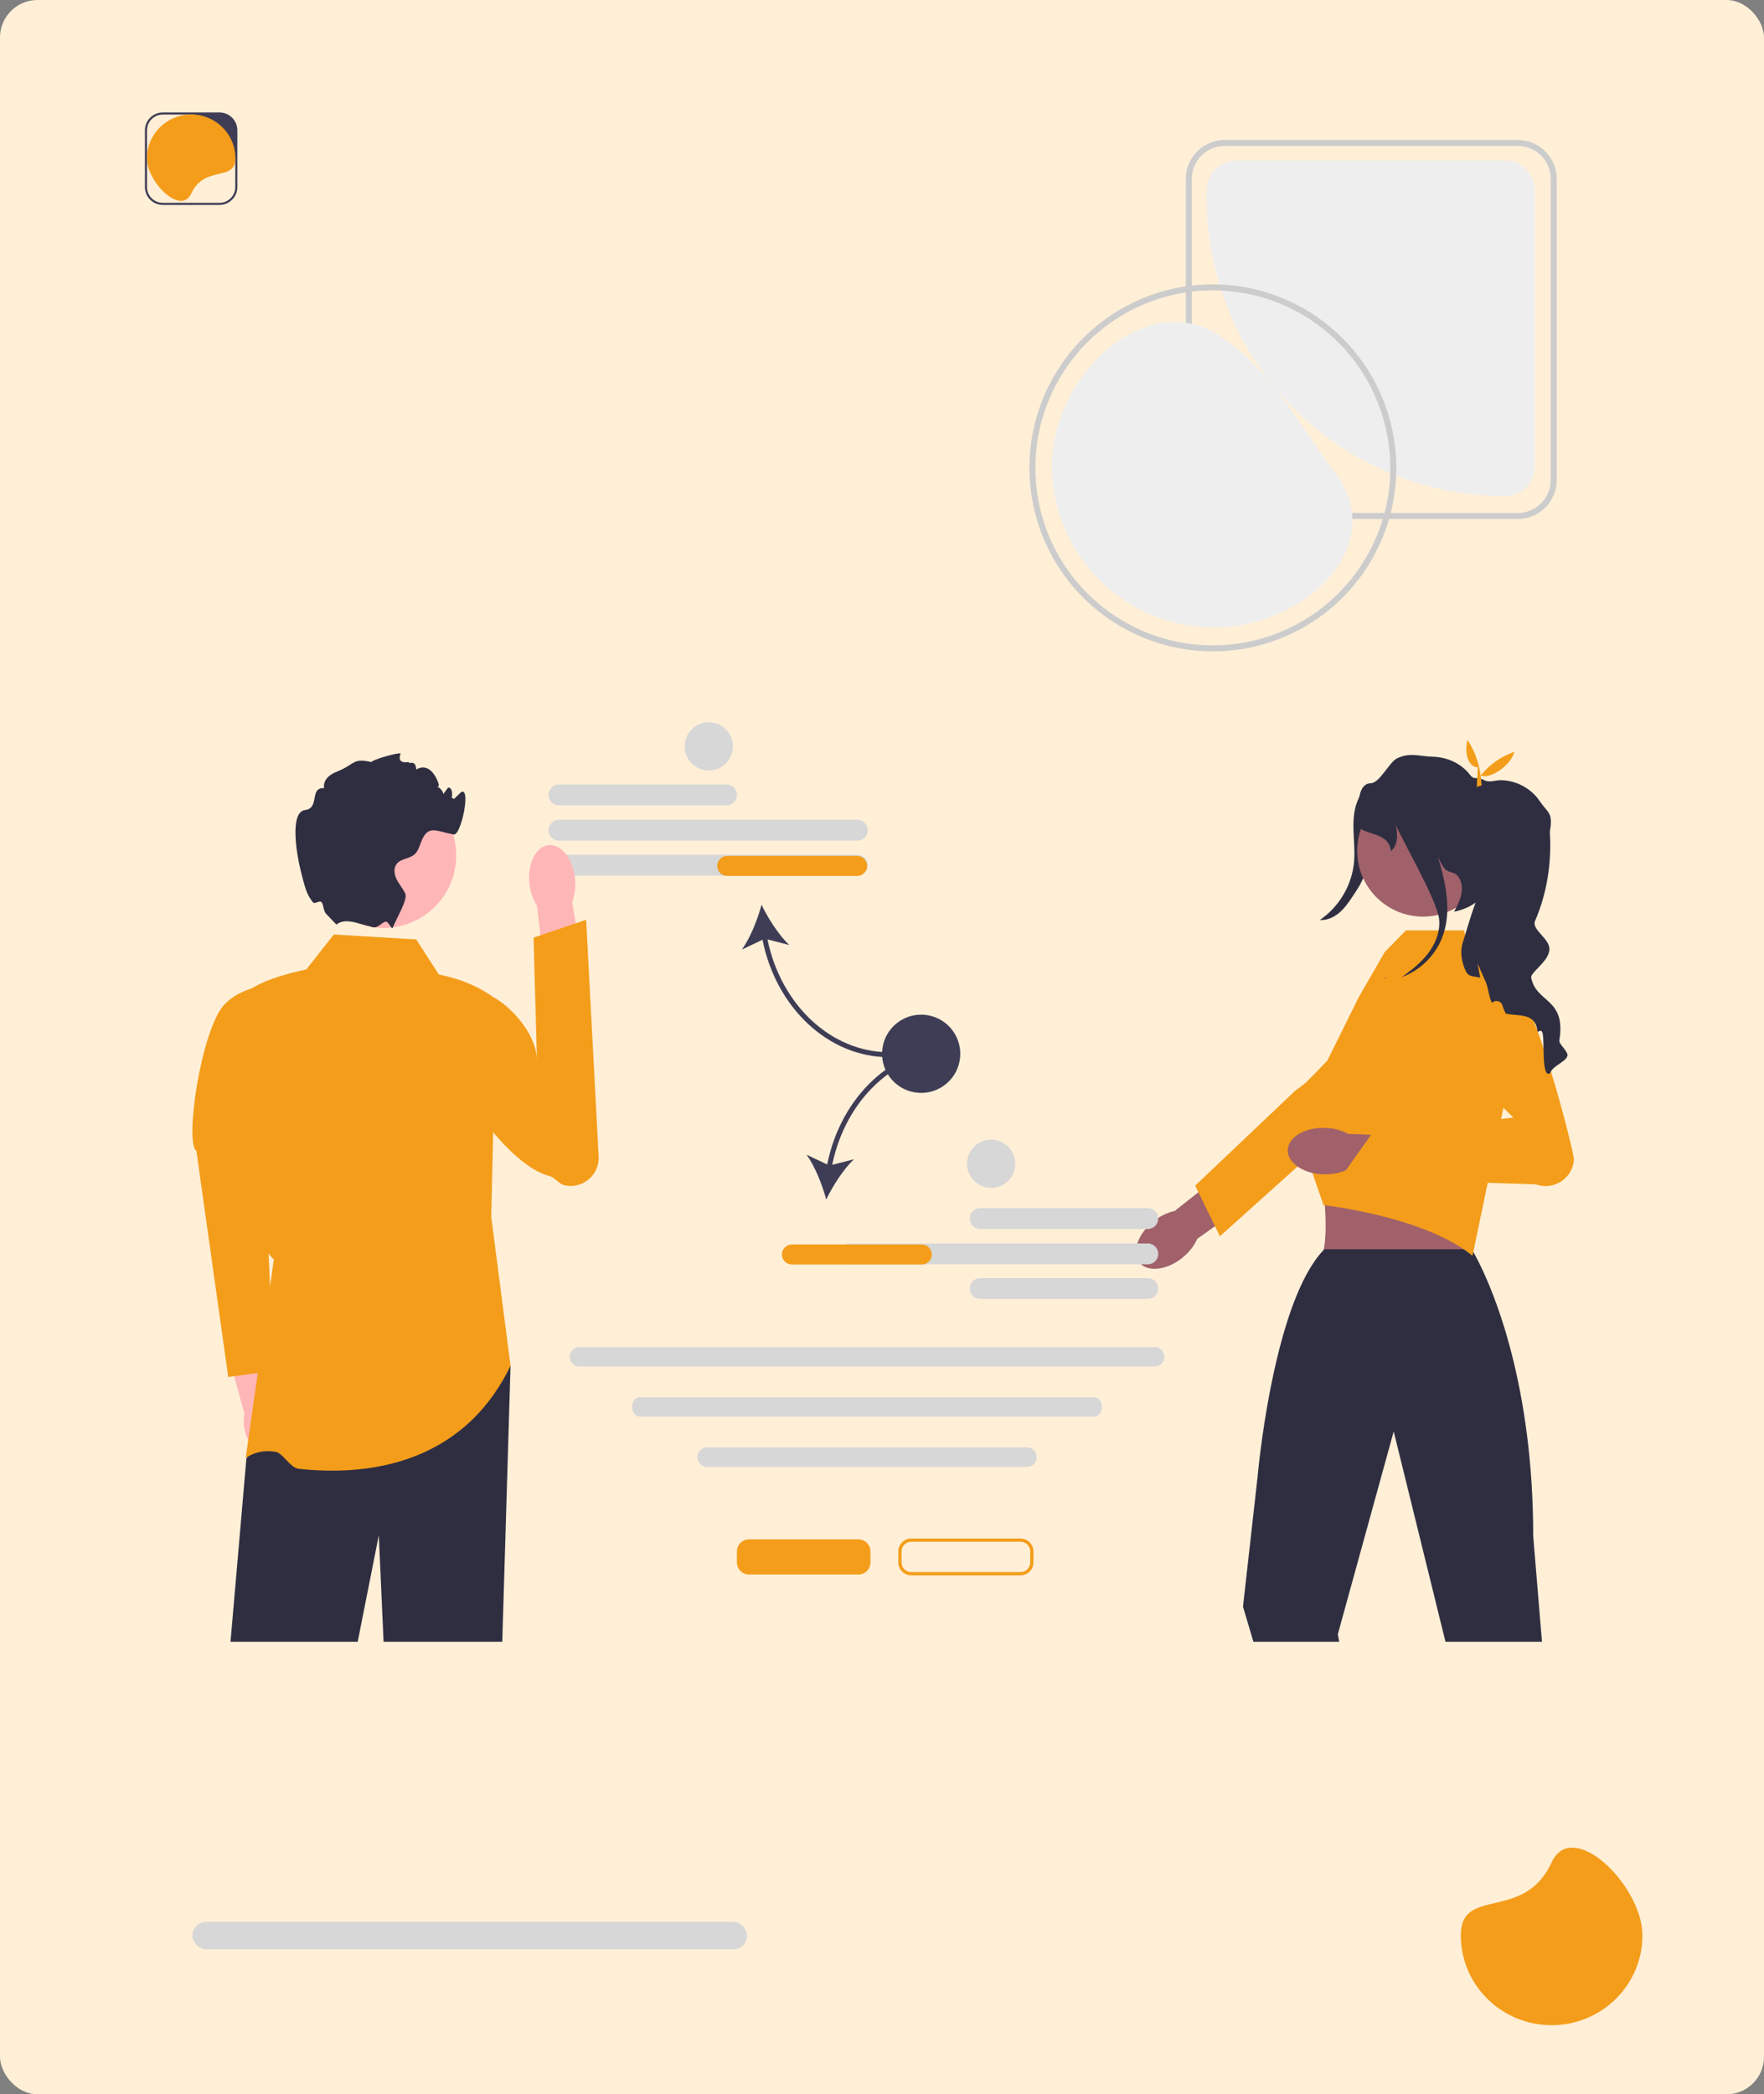 <svg width="706" height="838" viewBox="0 0 706 838" fill="none" xmlns="http://www.w3.org/2000/svg">
<rect x="0" y="0" width="706" height="838" fill="#808080" stroke="none"/>
<rect width="706" height="838" rx="15" fill="#FFEFD7"/>
<g clip-path="url(#clip0_3_220)">
<path d="M290.78 322.239H223.695C221.394 322.239 219.521 320.367 219.521 318.065C219.521 315.764 221.394 313.891 223.695 313.891H290.78C293.081 313.891 294.954 315.764 294.954 318.065C294.954 320.367 293.081 322.239 290.78 322.239Z" fill="#D7D7D7"/>
<path d="M343.133 336.366H223.695C221.394 336.366 219.521 334.494 219.521 332.192C219.521 329.891 221.394 328.019 223.695 328.019H343.133C345.435 328.019 347.307 329.891 347.307 332.192C347.307 334.494 345.435 336.366 343.133 336.366Z" fill="#D7D7D7"/>
<path d="M343.133 350.366H223.695C221.394 350.366 219.521 348.494 219.521 346.192C219.521 343.891 221.394 342.019 223.695 342.019H343.133C345.435 342.019 347.307 343.891 347.307 346.192C347.307 348.494 345.435 350.366 343.133 350.366Z" fill="#D7D7D7"/>
<path d="M355.785 423.019V421.019C332.7 421.019 312.54 402.161 307.18 375.893L315.879 378.131C311.672 374.145 307.421 367.472 304.785 362.019C303.228 367.873 300.319 375.23 296.943 379.941L305.173 376.042C310.646 403.371 331.672 423.019 355.785 423.019Z" fill="#3F3D56"/>
<path d="M347.053 346.48C347.053 348.686 345.258 350.48 343.053 350.48H291.053C288.847 350.48 287.053 348.686 287.053 346.48C287.053 344.274 288.847 342.48 291.053 342.48H343.053C345.258 342.48 347.053 344.274 347.053 346.48Z" fill="#F49D1A"/>
<path d="M112.904 569.297C112.112 566.541 110.757 564.19 109.143 562.513L103.279 535.783L90.498 538.914L97.822 565.692C97.341 567.957 97.437 570.662 98.228 573.418C100.037 579.715 104.788 583.898 108.841 582.76C112.893 581.622 114.712 575.595 112.904 569.297Z" fill="#FFB6B6"/>
<path d="M111.136 393.956C111.136 393.956 97.331 393.48 89.331 402.48C80.165 413.676 73.9 457.547 78.603 460.501L91.346 550.987L109.517 548.49L104.853 439.921L111.136 393.956Z" fill="#F49D1A"/>
<path d="M204.331 546.48L201.023 656.917H153.523L151.603 614.347L143.163 656.917H92.253L98.603 583.737L105.163 568.347L109.603 557.917L204.331 546.48Z" fill="#2F2E41"/>
<path d="M166.603 375.917L133.603 373.917L122.603 387.917C113.103 389.951 104.522 392.577 98.603 396.917C100.019 438.843 96.909 493.359 109.603 503.917L98.331 583.48C98.331 583.48 102.877 579.585 110.47 580.96C113.094 581.435 116.261 587.345 119.484 587.703C144.254 590.455 184.422 587.625 204.331 546.48L196.603 486.917L198.603 399.917C192.351 394.975 184.578 391.763 175.603 389.917L166.603 375.917Z" fill="#F49D1A"/>
<path d="M230.134 351.578C230.492 355.045 230.037 358.306 228.99 360.92L234.487 393.732L218.797 395.891L214.91 362.374C213.351 360.029 212.24 356.93 211.882 353.463C211.064 345.543 214.486 338.701 219.527 338.18C224.567 337.66 229.316 343.658 230.134 351.578Z" fill="#FFB6B6"/>
<path d="M177.971 402.424C176.328 404.848 176.785 407.572 176.393 410.846C174.728 424.742 201.358 465.806 219.784 470.534C222.201 471.154 223.579 473.762 226.019 474.287C233.249 475.841 239.98 470.102 239.59 462.718L234.585 368.01L213.558 375.182L214.903 424.353C214.769 414.166 205.416 403.794 198.331 399.48C198.331 399.48 183.98 393.558 177.971 402.424Z" fill="#F49D1A"/>
<path d="M153.528 371.329C169.582 371.329 182.596 358.315 182.596 342.262C182.596 326.208 169.582 313.194 153.528 313.194C137.474 313.194 124.46 326.208 124.46 342.262C124.46 358.315 137.474 371.329 153.528 371.329Z" fill="#FFB6B6"/>
<path d="M180.603 320.917C180.353 320.977 184.43 317.004 184.603 316.917C188.603 314.917 184.493 334.467 181.603 333.917C174.493 332.567 171.423 329.887 168.663 336.577C167.893 338.437 167.413 340.537 165.913 341.867C163.853 343.677 160.433 343.527 158.753 345.687C157.403 347.427 157.793 349.987 158.793 351.947C159.793 353.917 161.313 355.587 162.223 357.597C163.243 359.857 158.893 367.047 157.233 371.087V371.097L157.223 371.121C156.782 372.181 155.734 369.128 154.628 368.823C153.303 368.459 151.352 371.585 149.243 371.017C149.233 371.017 149.223 371.007 149.213 371.007C147.203 370.447 144.963 369.847 142.743 369.247H142.733C136.483 367.547 134.903 369.987 134.603 369.917L130.723 365.857C129.392 364.888 129.542 361.758 128.603 360.917C127.835 360.23 125.921 361.818 125.357 361.158C122.591 357.918 121.954 354.676 120.323 348.277C118.833 342.427 115.743 324.917 122.093 324.127C128.083 323.377 123.703 315.037 129.733 315.347C129.373 313.827 130.043 312.197 131.133 311.077C132.213 309.947 133.653 309.247 135.103 308.647C142.253 305.727 141.063 303.217 148.603 304.917C149.353 303.867 158.971 301.13 160.331 301.48C160.431 301.5 158.233 305.767 163.603 304.917C163.403 306.147 166.331 303.48 166.603 307.917C172.331 304.48 175.413 312.707 175.603 313.917C175.853 315.427 173.573 314.657 175.093 314.887C175.993 315.027 177.533 316.857 177.383 317.767C178.033 316.887 178.683 316.017 179.343 315.137C179.463 315.147 179.573 315.167 179.693 315.187C182.733 315.767 179.248 325.705 179.373 322.607C179.603 316.917 183.633 320.247 180.603 320.917Z" fill="#2F2E41"/>
<path d="M551.37 314.958C550.296 323.785 549.122 332.6 547.85 341.401C547.333 344.976 546.786 348.596 545.348 351.909C544.367 354.17 542.992 356.235 541.624 358.287C540.009 360.711 538.366 363.166 536.172 365.082C533.977 366.998 531.127 368.343 528.222 368.118C535.929 362.931 541.108 354.157 541.926 344.903C542.311 340.553 541.783 336.181 541.682 331.815C541.581 327.45 541.946 322.932 543.96 319.058C545.974 315.183 549.953 312.082 554.318 312.192L551.37 314.958Z" fill="#2F2E41"/>
<path d="M473.268 503.231C466.997 508.316 459.29 509.204 456.054 505.214C452.818 501.224 455.277 493.866 461.548 488.78C464.293 486.554 467.313 485.133 470.113 484.572L496.953 463.356L506.641 476.163L479.153 495.719C478.027 498.343 476.013 501.004 473.268 503.231Z" fill="#A0616A"/>
<path d="M478.338 474.428L518.331 436.48L522.331 433.48C522.331 433.48 545.288 411.113 551.233 410.601C553.751 410.385 556.269 411.012 558.39 412.39C561.817 414.613 563.592 418.27 563.592 421.957C563.592 425.037 562.351 428.132 559.811 430.412L523.197 463.282L507.621 477.263L488.25 494.657L486.281 490.646L479.622 477.054L478.338 474.428Z" fill="#F49D1A"/>
<path d="M563.853 448.746L523.81 461.011C530.514 462.899 533.321 503.75 527.082 505.019C527.082 505.019 593.446 509.74 589.825 505.019C585.411 499.265 591.331 461.028 594.154 461.011L563.853 448.746Z" fill="#A0616A"/>
<path d="M617.136 656.92L613.636 614.68C613.636 599.57 612.656 585.92 611.086 573.75C604.796 524.9 589.026 499.861 589.026 499.861H530.026C529.946 499.951 529.866 500.021 529.786 500.111L529.776 500.121C515.856 514.751 508.616 551.54 505.396 573.751C503.866 584.321 503.246 591.591 503.246 591.591L497.476 642.871L501.646 656.921H535.976L535.436 653.91L557.526 573.75L557.796 572.77L558.036 573.75L578.516 656.921L617.136 656.92Z" fill="#2F2E41"/>
<path d="M531.235 424.379L543.703 399.212L554.208 380.928L562.703 372.271H585.952L588.116 380.928L601.102 388.142L605.695 424.215L589.331 502.48C569.851 486.608 529.703 482.212 529.703 482.212L523.197 463.281L518.898 440.476L518.378 437.749L531.235 424.379Z" fill="#F49D1A"/>
<path d="M529.74 469.905C521.669 469.676 515.245 465.327 515.391 460.192C515.536 455.056 522.197 451.078 530.267 451.307C533.8 451.408 537.017 452.297 539.506 453.697L573.691 455.096L572.692 471.124L539.099 468.044C536.535 469.3 533.272 470.006 529.74 469.905Z" fill="#A0616A"/>
<path d="M573.457 415.198L605.703 447.212L549.535 452.964L536.482 471.324L614.77 473.92C621.834 476.436 629.358 471.554 629.939 464.078C630.135 461.554 614.052 397.506 604.315 391.56C592.903 384.591 573.457 415.198 573.457 415.198Z" fill="#F49D1A"/>
<path d="M595.856 340.858C596.09 326.316 584.492 314.338 569.951 314.104C555.41 313.869 543.431 325.467 543.197 340.008C542.962 354.55 554.56 366.528 569.102 366.763C583.643 366.997 595.621 355.399 595.856 340.858Z" fill="#A0616A"/>
<path d="M627.331 422.48C626.671 424.98 621.531 426.27 620.331 429.48C616.511 431.66 618.581 413.85 617.041 412.68C615.851 411.79 615.531 413.94 615.261 412.09C614.241 405.15 607.571 406.7 602.631 405.58C602.071 404.49 601.641 403.43 601.361 402.4C600.861 400.54 598.581 399.89 597.231 401.26C596.621 400.72 596.181 398.81 595.751 396.9C595.441 395.51 595.131 394.12 594.771 393.24L591.331 385.48L592.441 391.26C590.191 390.45 587.921 391.29 586.611 388.51C584.931 384.94 584.261 380.76 585.481 377.01C586.591 373.61 588.461 366.8 590.571 361.16C588.181 362.89 585.311 364.15 581.981 364.78C583.161 362.54 584.361 360.26 584.861 357.77C585.351 355.28 585.051 352.51 583.471 350.53C582.171 348.9 580.251 349.31 578.631 348C577.371 346.98 576.281 344.37 575.521 342.94C578.761 353.71 581.211 365.15 577.091 375.43C574.241 382.55 568.241 388.34 561.041 390.97C564.871 388.23 568.611 385.31 571.481 381.59C574.551 377.6 576.551 372.56 575.941 367.56C574.981 359.71 560.421 334.88 558.631 330C559.611 334.77 559.231 338.49 556.651 340.54C555.981 333.62 548.441 334.25 544.331 331.48C544.331 331.48 541.151 313.51 548.611 313.4C552.211 313.35 555.981 304.89 559.251 303.38C564.471 300.97 567.671 302.61 573.461 302.79C579.241 302.96 584.791 305.45 588.321 310.02C590.171 312.41 590.851 310.51 593.631 312C596.271 313.41 598.051 312.1 601.041 312.19C607.031 312.35 612.841 315.55 616.201 320.5C619.561 325.46 621.631 325 620.301 332.67C620.281 332.76 620.281 332.94 620.301 333.21C621.031 345.29 619.161 357.4 614.371 368.52C612.891 371.94 620.13 375.47 620.12 379.74C620.11 384.7 612.121 389.22 612.861 391.34C614.981 401.55 626.891 399.28 624.081 416.37C623.851 417.76 627.771 420.81 627.331 422.48Z" fill="#2F2E41"/>
<path d="M554.378 391.211C554.598 391.141 554.818 391.061 555.038 390.971C554.758 391.171 554.488 391.361 554.208 391.561L554.378 391.211Z" fill="#2F2E41"/>
<path d="M591.47 306.96C588.606 307.386 585.696 302.633 587.322 296.043C590.867 301.462 592.678 307.563 592.963 314.265L591.053 314.857L591.47 306.96Z" fill="#F49D1A"/>
<path d="M606.106 300.808C604.151 307.735 594.224 312.371 592.47 309.96L592.27 314.091L591.043 312.512C594.603 307.218 599.456 303.156 606.106 300.808Z" fill="#F49D1A"/>
<path d="M388.121 487.594C388.121 485.292 389.993 483.42 392.295 483.42H459.38C461.681 483.42 463.554 485.292 463.554 487.594C463.554 489.895 461.681 491.768 459.38 491.768H392.295C389.993 491.768 388.121 489.895 388.121 487.594Z" fill="#D7D7D7"/>
<path d="M388.121 515.594C388.121 513.292 389.993 511.42 392.295 511.42H459.38C461.681 511.42 463.554 513.292 463.554 515.594C463.554 517.895 461.681 519.768 459.38 519.768H392.295C389.993 519.768 388.121 517.895 388.121 515.594Z" fill="#D7D7D7"/>
<path d="M339.941 505.895C337.64 505.895 335.768 504.022 335.768 501.721C335.768 499.42 337.64 497.547 339.941 497.547H459.38C461.681 497.547 463.554 499.42 463.554 501.721C463.554 504.022 461.681 505.895 459.38 505.895H339.941Z" fill="#D7D7D7"/>
<path d="M331.062 465.947L322.832 462.048C326.208 466.759 329.116 474.117 330.673 479.971C333.31 474.518 337.56 467.845 341.767 463.859L333.069 466.097C338.429 439.829 358.588 420.971 381.673 420.971V418.971C357.56 418.971 336.534 438.619 331.062 465.947Z" fill="#3F3D56"/>
<path d="M368.941 505.971H316.941C314.736 505.971 312.941 504.177 312.941 501.971C312.941 499.765 314.736 497.971 316.941 497.971H368.941C371.147 497.971 372.941 499.765 372.941 501.971C372.941 504.177 371.147 505.971 368.941 505.971Z" fill="#F49D1A"/>
<path d="M384.129 424.165C385.514 415.63 379.717 407.587 371.181 406.202C362.646 404.817 354.603 410.614 353.218 419.149C351.833 427.685 357.63 435.727 366.165 437.113C374.701 438.498 382.743 432.701 384.129 424.165Z" fill="#3F3D56"/>
<path d="M283.673 308.315C289.007 308.315 293.331 303.991 293.331 298.657C293.331 293.324 289.007 289 283.673 289C278.34 289 274.016 293.324 274.016 298.657C274.016 303.991 278.34 308.315 283.673 308.315Z" fill="#D7D7D7"/>
<path d="M396.673 475.315C402.007 475.315 406.331 470.991 406.331 465.657C406.331 460.324 402.007 456 396.673 456C391.34 456 387.016 460.324 387.016 465.657C387.016 470.991 391.34 475.315 396.673 475.315Z" fill="#D7D7D7"/>
<path d="M437.968 566.858H256.032C254.341 566.858 252.965 565.114 252.965 562.971C252.965 560.827 254.341 559.084 256.032 559.084H437.968C439.659 559.084 441.035 560.827 441.035 562.971C441.035 565.114 439.659 566.858 437.968 566.858Z" fill="#D7D7D7"/>
<path d="M343.536 630.025H299.78C297.11 630.025 294.937 627.848 294.937 625.173V620.789C294.937 618.114 297.11 615.939 299.78 615.939H343.536C346.206 615.939 348.379 618.114 348.379 620.789V625.173C348.379 627.848 346.206 630.025 343.536 630.025Z" fill="#F49D1A"/>
<path d="M408.448 630.348H364.692C361.843 630.348 359.526 628.027 359.526 625.173V620.789C359.526 617.936 361.843 615.615 364.692 615.615H408.448C411.297 615.615 413.614 617.936 413.614 620.789V625.173C413.614 628.027 411.297 630.348 408.448 630.348ZM364.692 616.91C362.557 616.91 360.819 618.65 360.819 620.789V625.173C360.819 627.312 362.557 629.053 364.692 629.053H408.448C410.583 629.053 412.321 627.312 412.321 625.173V620.789C412.321 618.65 410.583 616.91 408.448 616.91H364.692Z" fill="#F49D1A"/>
<path d="M462.12 546.774H231.88C229.741 546.774 228 545.031 228 542.887C228 540.744 229.741 539 231.88 539H462.12C464.259 539 466 540.744 466 542.887C466 545.031 464.259 546.774 462.12 546.774Z" fill="#D7D7D7"/>
<path d="M411.027 586.942H282.973C280.833 586.942 279.092 585.198 279.092 583.055C279.092 580.911 280.833 579.167 282.973 579.167H411.027C413.167 579.167 414.908 580.911 414.908 583.055C414.908 585.198 413.167 586.942 411.027 586.942Z" fill="#D7D7D7"/>
</g>
<path d="M494.92 64.208H602.315C605.498 64.208 608.55 65.472 610.801 67.723C613.051 69.973 614.315 73.025 614.315 76.208V186.491C614.315 189.674 613.051 192.726 610.801 194.977C608.55 197.227 605.498 198.491 602.315 198.491C586.636 198.491 571.11 195.403 556.625 189.403C542.139 183.403 528.977 174.608 517.89 163.521C506.803 152.434 498.009 139.272 492.008 124.787C486.008 110.301 482.92 94.775 482.92 79.096V76.208C482.92 73.025 484.184 69.973 486.435 67.723C488.685 65.472 491.737 64.208 494.92 64.208Z" fill="#EEEEEE"/>
<path d="M607.455 56H490.175C486.043 56.003 482.08 57.645 479.158 60.566C476.235 63.487 474.59 67.448 474.585 71.58V192.08C474.59 196.213 476.234 200.176 479.157 203.098C482.079 206.021 486.042 207.665 490.175 207.67H607.455C611.588 207.665 615.55 206.021 618.473 203.098C621.395 200.176 623.04 196.213 623.045 192.08V71.58C623.039 67.448 621.395 63.487 618.472 60.566C615.549 57.645 611.587 56.003 607.455 56ZM620.645 192.08C620.64 195.577 619.248 198.929 616.776 201.401C614.303 203.874 610.951 205.265 607.455 205.27H490.175C486.678 205.267 483.324 203.876 480.852 201.403C478.379 198.93 476.988 195.577 476.985 192.08V71.58C476.988 68.083 478.379 64.73 480.852 62.257C483.324 59.784 486.678 58.393 490.175 58.39H607.455C610.951 58.395 614.303 59.786 616.776 62.259C619.248 64.731 620.64 68.083 620.645 71.58V192.08Z" fill="#CCCCCC"/>
<path d="M534.652 189.66C556.07 218.453 521.866 251.1 485.981 251.1C477.448 251.1 468.999 249.42 461.116 246.155C453.232 242.889 446.07 238.103 440.036 232.07C434.002 226.036 429.216 218.873 425.951 210.99C422.686 203.107 421.005 194.657 421.005 186.125C421.005 150.24 458.965 114.5 488.652 134.66C509.439 148.777 518.908 168.496 534.652 189.66Z" fill="#EEEEEE"/>
<path d="M488.115 113.83C487.225 113.8 486.325 113.78 485.415 113.78C482.597 113.776 479.782 113.94 476.985 114.27C476.175 114.35 475.375 114.46 474.585 114.58C461.551 116.526 449.281 121.944 439.062 130.266C428.843 138.587 421.052 149.506 416.506 161.875C411.961 174.245 410.828 187.61 413.227 200.568C415.626 213.527 421.468 225.601 430.14 235.523C438.813 245.446 449.996 252.852 462.516 256.964C475.037 261.076 488.433 261.743 501.3 258.894C514.167 256.045 526.03 249.786 535.645 240.773C545.259 231.76 552.271 220.326 555.945 207.67C556.175 206.87 556.395 206.07 556.595 205.27C557.847 200.344 558.578 195.299 558.775 190.22C558.825 189.22 558.845 188.22 558.845 187.21C558.822 168.209 551.444 149.956 538.258 136.275C525.072 122.595 507.102 114.551 488.115 113.83ZM554.115 205.27C553.905 206.08 553.675 206.88 553.435 207.67C549.774 219.835 542.917 230.796 533.579 239.41C524.242 248.024 512.764 253.976 500.344 256.646C487.924 259.316 475.014 258.606 462.962 254.59C450.909 250.574 440.154 243.399 431.817 233.812C423.481 224.226 417.868 212.58 415.563 200.086C413.259 187.593 414.347 174.71 418.715 162.78C423.082 150.85 430.57 140.31 440.396 132.258C450.223 124.206 462.029 118.937 474.585 117C475.385 116.88 476.185 116.77 476.985 116.68C479.782 116.346 482.597 116.179 485.415 116.18C486.585 116.18 487.745 116.21 488.895 116.26C507.101 117.177 524.261 125.049 536.831 138.252C549.402 151.455 556.422 168.98 556.445 187.21C556.445 187.9 556.435 188.58 556.415 189.26C556.261 194.667 555.489 200.039 554.115 205.27Z" fill="#CCCCCC"/>
<path d="M584.652 774.386C584.652 794.247 600.926 810.348 621 810.348C641.074 810.348 657.348 794.247 657.348 774.386C657.348 754.525 629.342 727.135 621 745.2C609.87 769.304 584.652 754.525 584.652 774.386Z" fill="#F49D1A"/>
<path d="M95 52.148V74.852C95 78.794 91.794 82 87.852 82H65.148C61.206 82 58 78.794 58 74.852V52.148C58 48.206 61.206 45 65.148 45H87.852C91.794 45 95 48.206 95 52.148ZM87.852 81.159C91.335 81.159 94.159 78.335 94.159 74.852V64.278C94.159 54.096 85.904 45.841 75.722 45.841H65.148C61.665 45.841 58.841 48.665 58.841 52.148V74.852C58.841 78.335 61.665 81.159 65.148 81.159H87.852Z" fill="#3F3D56"/>
<path d="M94.196 63.312C94.196 53.643 86.273 45.804 76.5 45.804C66.727 45.804 58.804 53.643 58.804 63.312C58.804 72.981 72.439 86.316 76.5 77.521C81.918 65.786 94.196 72.981 94.196 63.312Z" fill="#F49D1A"/>
<rect x="77" y="769" width="222" height="11" rx="5.5" fill="#D7D7D7"/>
<defs>
<clipPath id="clip0_3_220">
<rect width="552.941" height="367.921" fill="white" transform="translate(77 289)"/>
</clipPath>
</defs>
</svg>
